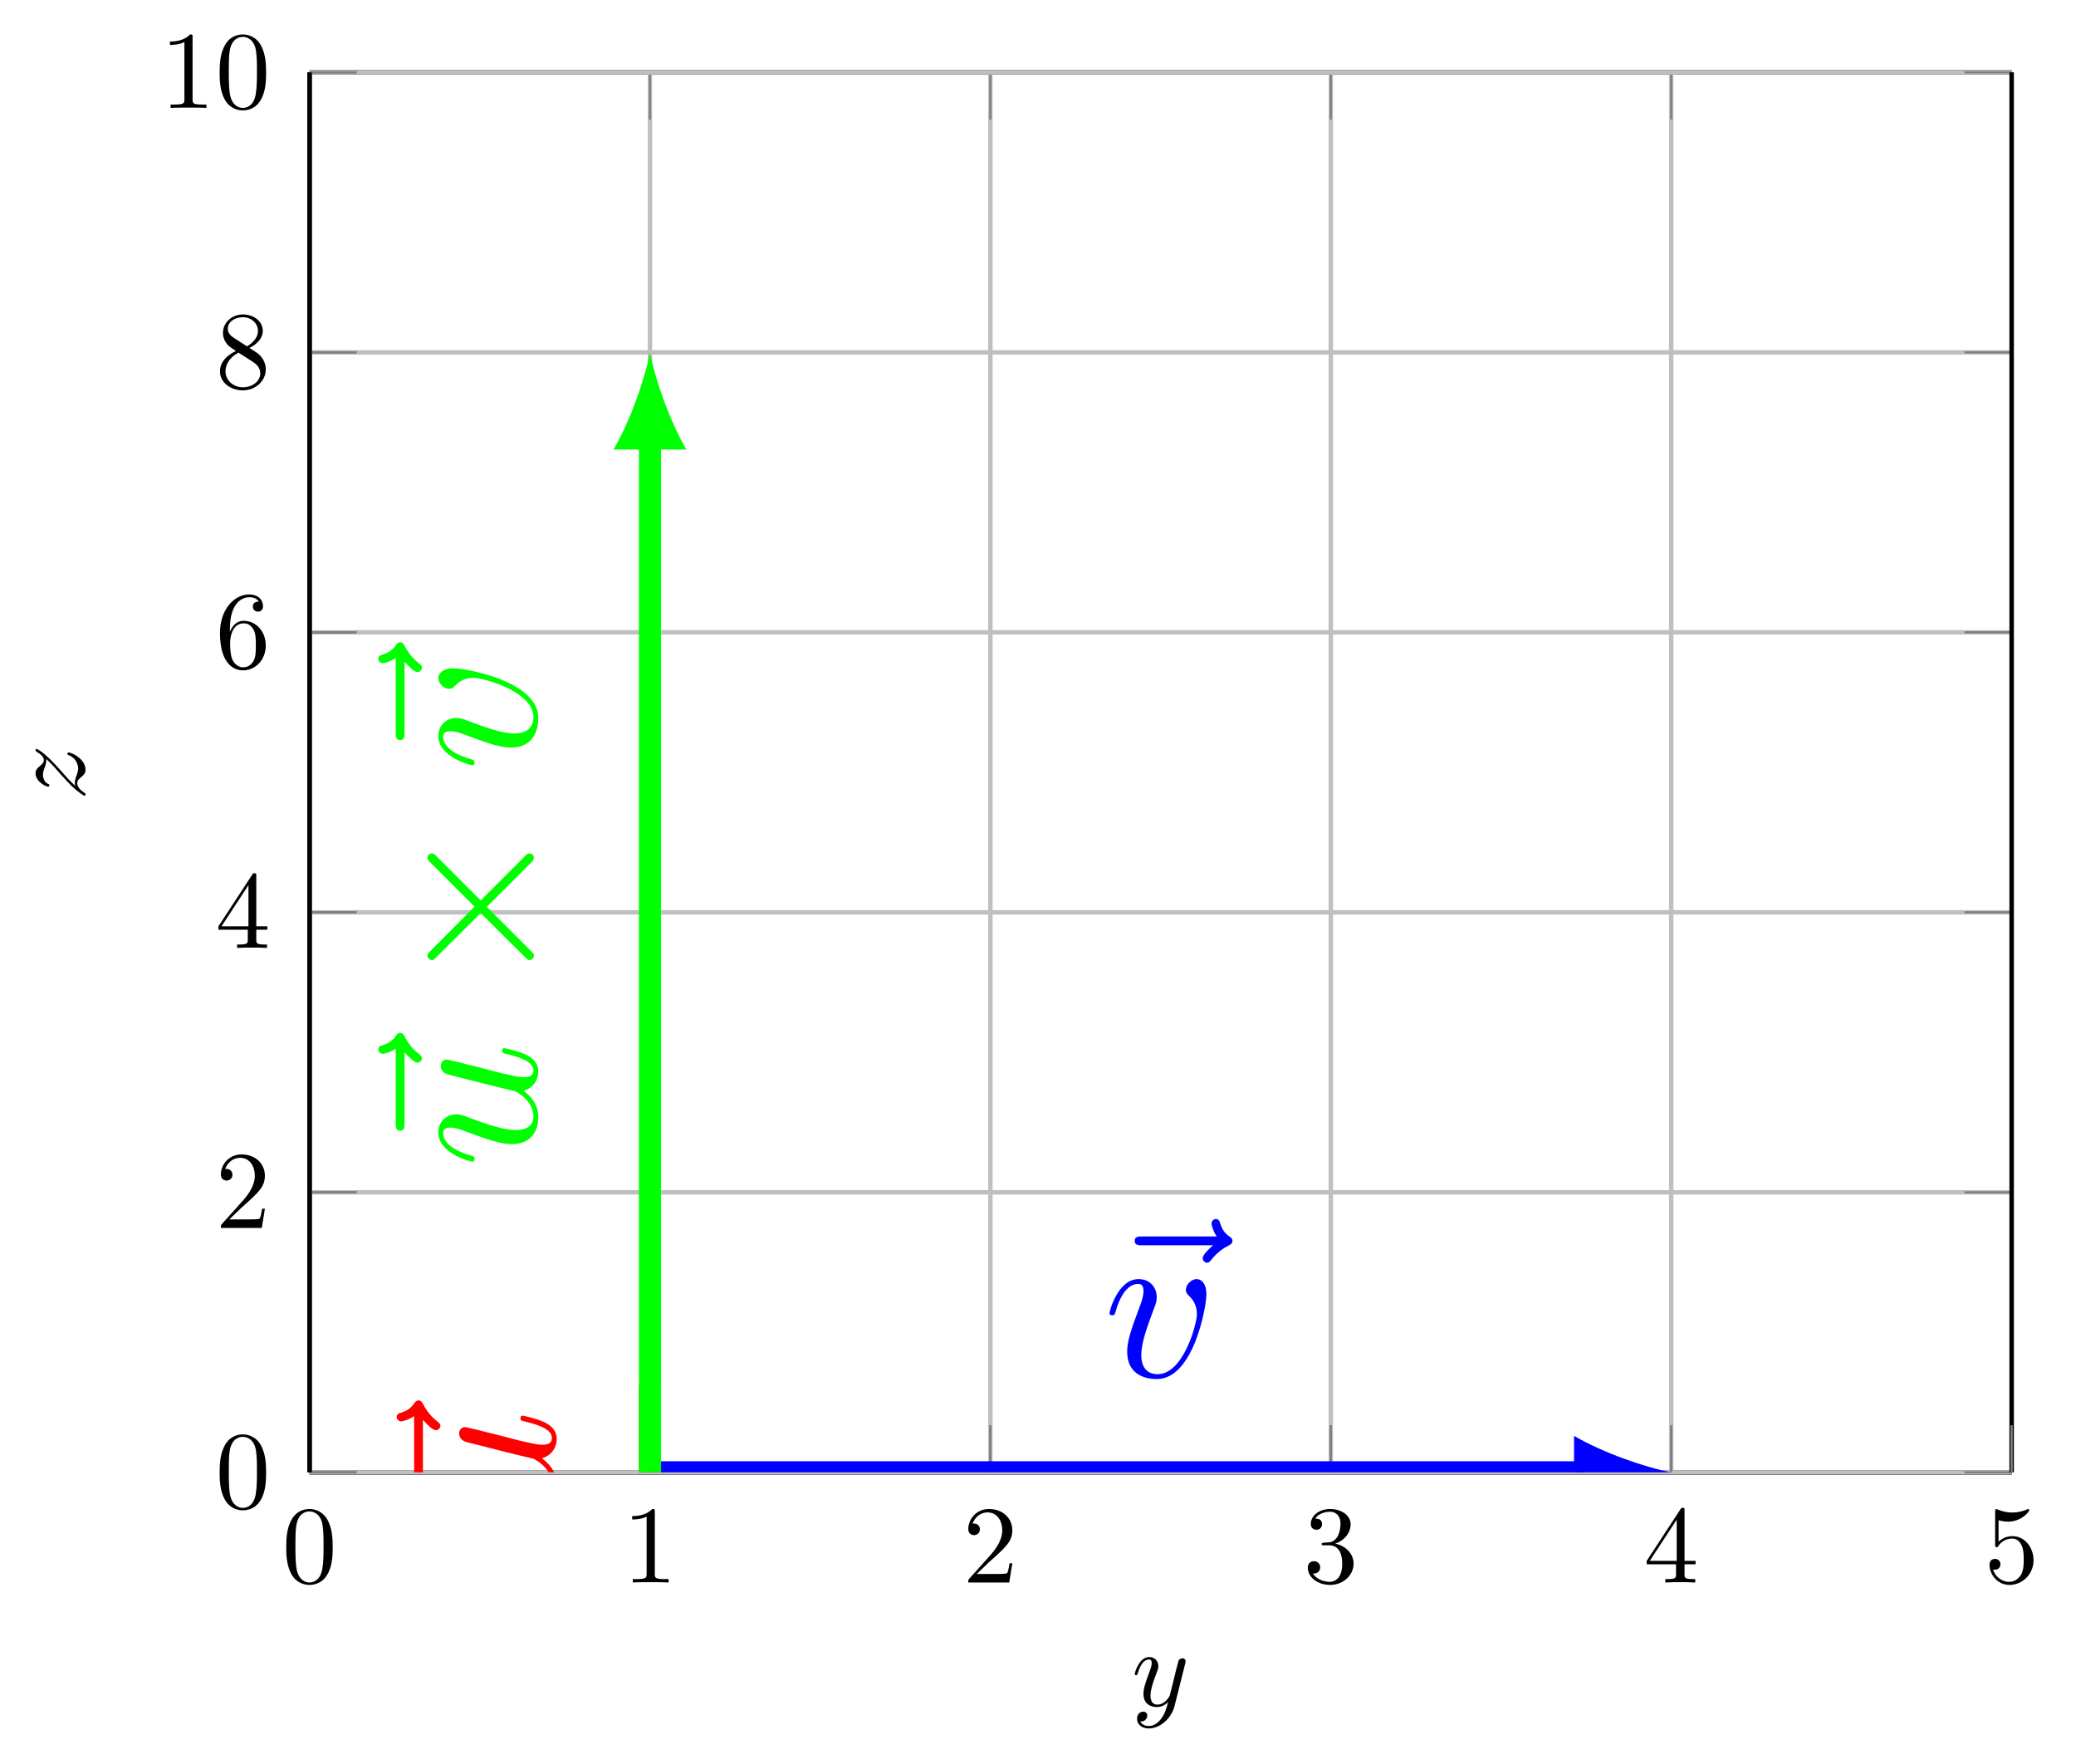 <?xml version='1.0' encoding='UTF-8'?>
<!-- This file was generated by dvisvgm 3.2.2 -->
<svg version='1.1' xmlns='http://www.w3.org/2000/svg' xmlns:xlink='http://www.w3.org/1999/xlink' width='281.002pt' height='238.755pt' viewBox='0 -159.17 187.335 159.17'>
<defs>
<clipPath id='clip1'>
<path d='M27.934 26.328V152.641H181.527V26.328Z'/>
</clipPath>
</defs>
<g id='page1'>
<g transform='matrix(1 0 0 -1 0 0)'>
<path d='M27.934 26.328H181.527' stroke='#000' fill='none' stroke-width='.399' stroke-miterlimit='10'/>
<path d='M27.934 26.328H181.527' stroke='#000' fill='none' stroke-width='.399' stroke-miterlimit='10'/>
<path d='M30.023 19.574C30.023 20.37 29.973 21.167 29.624 21.904C29.166 22.86 28.35 23.019 27.932 23.019C27.334 23.019 26.607 22.76 26.199 21.834C25.88 21.147 25.83 20.37 25.83 19.574C25.83 18.827 25.87 17.93 26.279 17.174C26.707 16.367 27.434 16.168 27.922 16.168C28.459 16.168 29.216 16.377 29.654 17.323C29.973 18.01 30.023 18.787 30.023 19.574ZM27.922 16.387C27.533 16.387 26.946 16.636 26.766 17.592C26.657 18.189 26.657 19.106 26.657 19.693C26.657 20.33 26.657 20.988 26.737 21.525C26.926 22.711 27.673 22.8 27.922 22.8C28.25 22.8 28.908 22.621 29.097 21.635C29.196 21.077 29.196 20.321 29.196 19.693C29.196 18.946 29.196 18.269 29.087 17.632C28.937 16.686 28.37 16.387 27.922 16.387Z'/>
<path d='M59.088 22.76C59.088 22.999 59.088 23.019 58.859 23.019C58.241 22.382 57.365 22.382 57.046 22.382V22.073C57.246 22.073 57.833 22.073 58.351 22.332V17.174C58.351 16.815 58.321 16.696 57.425 16.696H57.106V16.387C57.455 16.417 58.321 16.417 58.719 16.417S59.984 16.417 60.333 16.387V16.696H60.014C59.118 16.696 59.088 16.805 59.088 17.174V22.76Z'/>
<path d='M88.144 17.154L89.199 18.179C90.753 19.554 91.35 20.092 91.35 21.087C91.35 22.223 90.454 23.019 89.239 23.019C88.114 23.019 87.377 22.103 87.377 21.217C87.377 20.659 87.875 20.659 87.905 20.659C88.074 20.659 88.422 20.779 88.422 21.187C88.422 21.446 88.243 21.705 87.895 21.705C87.815 21.705 87.795 21.705 87.765 21.695C87.994 22.342 88.532 22.711 89.11 22.711C90.016 22.711 90.444 21.904 90.444 21.087C90.444 20.291 89.946 19.504 89.398 18.887L87.486 16.755C87.377 16.646 87.377 16.626 87.377 16.387H91.072L91.35 18.12H91.102C91.052 17.821 90.982 17.383 90.882 17.234C90.813 17.154 90.155 17.154 89.936 17.154H88.144Z'/>
<path d='M120.485 19.892C121.302 20.161 121.879 20.858 121.879 21.645C121.879 22.462 121.003 23.019 120.047 23.019C119.041 23.019 118.284 22.422 118.284 21.665C118.284 21.336 118.503 21.147 118.792 21.147C119.101 21.147 119.3 21.366 119.3 21.655C119.3 22.153 118.832 22.153 118.683 22.153C118.991 22.641 119.649 22.77 120.007 22.77C120.415 22.77 120.963 22.551 120.963 21.655C120.963 21.535 120.943 20.958 120.684 20.52C120.385 20.042 120.047 20.012 119.798 20.002C119.718 19.992 119.479 19.972 119.41 19.972C119.33 19.962 119.26 19.952 119.26 19.853C119.26 19.743 119.33 19.743 119.499 19.743H119.937C120.754 19.743 121.122 19.066 121.122 18.09C121.122 16.735 120.435 16.447 119.997 16.447C119.569 16.447 118.822 16.616 118.473 17.204C118.822 17.154 119.131 17.373 119.131 17.751C119.131 18.11 118.862 18.309 118.573 18.309C118.334 18.309 118.015 18.169 118.015 17.731C118.015 16.825 118.941 16.168 120.027 16.168C121.242 16.168 122.148 17.074 122.148 18.09C122.148 18.906 121.521 19.683 120.485 19.892Z'/>
<path d='M151.243 18.03V17.164C151.243 16.805 151.223 16.696 150.486 16.696H150.277V16.387C150.685 16.417 151.203 16.417 151.621 16.417C152.039 16.417 152.567 16.417 152.976 16.387V16.696H152.767C152.029 16.696 152.01 16.805 152.01 17.164V18.03H153.005V18.339H152.01V22.87C152.01 23.069 152.01 23.129 151.85 23.129C151.761 23.129 151.731 23.129 151.651 23.009L148.594 18.339V18.03H151.243ZM151.303 18.339H148.873L151.303 22.053V18.339Z'/>
<path d='M183.504 18.389C183.504 19.574 182.688 20.569 181.612 20.569C181.134 20.569 180.706 20.41 180.347 20.062V22.004C180.547 21.944 180.875 21.874 181.194 21.874C182.419 21.874 183.116 22.78 183.116 22.91C183.116 22.969 183.086 23.019 183.016 23.019C183.006 23.019 182.986 23.019 182.937 22.989C182.738 22.9 182.25 22.701 181.582 22.701C181.184 22.701 180.726 22.77 180.258 22.979C180.178 23.009 180.158 23.009 180.138 23.009C180.039 23.009 180.039 22.93 180.039 22.77V19.823C180.039 19.644 180.039 19.564 180.178 19.564C180.248 19.564 180.268 19.594 180.308 19.653C180.417 19.813 180.786 20.35 181.592 20.35C182.11 20.35 182.359 19.892 182.439 19.713C182.598 19.345 182.618 18.956 182.618 18.458C182.618 18.11 182.618 17.512 182.379 17.094C182.14 16.706 181.771 16.447 181.314 16.447C180.586 16.447 180.019 16.974 179.85 17.562C179.88 17.552 179.909 17.542 180.019 17.542C180.347 17.542 180.517 17.791 180.517 18.03S180.347 18.518 180.019 18.518C179.88 18.518 179.531 18.449 179.531 17.99C179.531 17.134 180.218 16.168 181.333 16.168C182.489 16.168 183.504 17.124 183.504 18.389Z'/>
<path d='M27.934 152.641H181.527' stroke='#000' fill='none' stroke-width='.399' stroke-miterlimit='10'/>
<path d='M27.934 26.328V152.641M58.652 26.328V152.641M89.371 26.328V152.641M120.09 26.328V152.641M150.809 26.328V152.641M181.527 26.328V152.641' stroke='#bfbfbf' fill='none' stroke-width='.399' stroke-miterlimit='10'/>
<path d='M27.934 26.328V30.582M58.652 26.328V30.582M89.371 26.328V30.582M120.09 26.328V30.582M150.809 26.328V30.582M181.527 26.328V30.582M27.934 152.641V148.387M58.652 152.641V148.387M89.371 152.641V148.387M120.09 152.641V148.387M150.809 152.641V148.387M181.527 152.641V148.387' stroke='#808080' fill='none' stroke-width='.199' stroke-miterlimit='10'/>
<path d='M27.934 26.328H181.527M27.934 51.59H181.527M27.934 76.852H181.527M27.934 102.117H181.527M27.934 127.379H181.527M27.934 152.641H181.527' stroke='#bfbfbf' fill='none' stroke-width='.399' stroke-miterlimit='10'/>
<path d='M27.934 26.328H32.184M27.934 51.59H32.184M27.934 76.852H32.184M27.934 102.117H32.184M27.934 127.379H32.184M27.934 152.641H32.184M181.527 26.328H177.273M181.527 51.59H177.273M181.527 76.852H177.273M181.527 102.117H177.273M181.527 127.379H177.273M181.527 152.641H177.273' stroke='#808080' fill='none' stroke-width='.199' stroke-miterlimit='10'/>
<path d='M27.934 26.328V152.641' stroke='#000' fill='none' stroke-width='.399' stroke-miterlimit='10'/>
<path d='M181.527 26.328V152.641' stroke='#000' fill='none' stroke-width='.399' stroke-miterlimit='10'/>
<path d='M27.934 26.328V30.582M58.652 26.328V30.582M89.371 26.328V30.582M120.09 26.328V30.582M150.809 26.328V30.582M181.527 26.328V30.582' stroke='#808080' fill='none' stroke-width='.199' stroke-miterlimit='10'/>
<path d='M27.934 26.328H32.184M27.934 51.59H32.184M27.934 76.852H32.184M27.934 102.117H32.184M27.934 127.379H32.184M27.934 152.641H32.184' stroke='#808080' fill='none' stroke-width='.199' stroke-miterlimit='10'/>
<path d='M27.934 26.328V152.641' stroke='#000' fill='none' stroke-width='.399' stroke-miterlimit='10'/>
<path d='M24.013 26.304C24.013 27.1 23.963 27.897 23.615 28.634C23.156 29.59 22.34 29.75 21.922 29.75C21.324 29.75 20.597 29.49 20.189 28.564C19.87 27.877 19.82 27.1 19.82 26.304C19.82 25.557 19.86 24.66 20.269 23.904C20.697 23.097 21.424 22.898 21.912 22.898C22.45 22.898 23.206 23.107 23.645 24.053C23.963 24.74 24.013 25.517 24.013 26.304ZM21.912 23.117C21.523 23.117 20.936 23.366 20.756 24.322C20.647 24.919 20.647 25.836 20.647 26.423C20.647 27.06 20.647 27.718 20.727 28.255C20.916 29.441 21.663 29.53 21.912 29.53C22.24 29.53 22.898 29.351 23.087 28.365C23.186 27.807 23.186 27.051 23.186 26.423C23.186 25.676 23.186 24.999 23.077 24.362C22.927 23.416 22.36 23.117 21.912 23.117Z'/>
<path d='M20.697 49.147L21.752 50.172C23.306 51.547 23.903 52.085 23.903 53.08C23.903 54.216 23.007 55.012 21.792 55.012C20.667 55.012 19.93 54.096 19.93 53.21C19.93 52.652 20.428 52.652 20.458 52.652C20.627 52.652 20.975 52.772 20.975 53.18C20.975 53.439 20.796 53.698 20.448 53.698C20.368 53.698 20.348 53.698 20.318 53.688C20.547 54.335 21.085 54.704 21.663 54.704C22.569 54.704 22.997 53.897 22.997 53.08C22.997 52.284 22.499 51.497 21.951 50.88L20.04 48.748C19.93 48.639 19.93 48.619 19.93 48.38H23.625L23.903 50.113H23.655C23.605 49.814 23.535 49.376 23.435 49.227C23.366 49.147 22.708 49.147 22.489 49.147H20.697Z'/>
<path d='M22.36 75.285V74.419C22.36 74.06 22.34 73.951 21.603 73.951H21.394V73.642C21.802 73.672 22.32 73.672 22.738 73.672C23.156 73.672 23.684 73.672 24.093 73.642V73.951H23.884C23.146 73.951 23.127 74.06 23.127 74.419V75.285H24.122V75.594H23.127V80.125C23.127 80.324 23.127 80.384 22.967 80.384C22.878 80.384 22.848 80.384 22.768 80.264L19.711 75.594V75.285H22.36ZM22.42 75.594H19.99L22.42 79.308V75.594Z'/>
<path d='M20.746 102.17V102.409C20.746 104.929 21.981 105.287 22.489 105.287C22.728 105.287 23.146 105.228 23.366 104.889C23.216 104.889 22.818 104.889 22.818 104.441C22.818 104.132 23.057 103.983 23.276 103.983C23.435 103.983 23.734 104.072 23.734 104.461C23.734 105.058 23.296 105.536 22.47 105.536C21.195 105.536 19.85 104.252 19.85 102.051C19.85 99.392 21.005 98.685 21.932 98.685C23.037 98.685 23.983 99.621 23.983 100.936C23.983 102.2 23.097 103.156 21.991 103.156C21.314 103.156 20.946 102.648 20.746 102.17ZM21.932 98.964C21.304 98.964 21.005 99.561 20.946 99.711C20.766 100.179 20.766 100.975 20.766 101.155C20.766 101.931 21.085 102.927 21.981 102.927C22.141 102.927 22.599 102.927 22.908 102.31C23.087 101.941 23.087 101.433 23.087 100.946C23.087 100.467 23.087 99.97 22.918 99.611C22.619 99.014 22.161 98.964 21.932 98.964Z'/>
<path d='M21.055 128.718C20.597 129.017 20.557 129.355 20.557 129.525C20.557 130.132 21.205 130.55 21.912 130.55C22.639 130.55 23.276 130.033 23.276 129.315C23.276 128.748 22.888 128.27 22.29 127.921L21.055 128.718ZM22.509 127.772C23.226 128.14 23.714 128.658 23.714 129.315C23.714 130.232 22.828 130.8 21.922 130.8C20.926 130.8 20.119 130.062 20.119 129.136C20.119 128.957 20.139 128.509 20.557 128.041C20.667 127.921 21.035 127.672 21.284 127.503C20.707 127.214 19.85 126.657 19.85 125.671C19.85 124.615 20.866 123.948 21.912 123.948C23.037 123.948 23.983 124.775 23.983 125.84C23.983 126.199 23.874 126.647 23.495 127.065C23.306 127.274 23.146 127.374 22.509 127.772ZM21.513 127.354L22.738 126.577C23.017 126.388 23.485 126.089 23.485 125.481C23.485 124.745 22.738 124.227 21.922 124.227C21.065 124.227 20.348 124.844 20.348 125.671C20.348 126.248 20.667 126.886 21.513 127.354Z'/>
<path d='M17.378 155.802C17.378 156.042 17.378 156.062 17.149 156.062C16.531 155.424 15.655 155.424 15.336 155.424V155.115C15.536 155.115 16.123 155.115 16.641 155.374V150.216C16.641 149.857 16.611 149.738 15.715 149.738H15.396V149.429C15.745 149.459 16.611 149.459 17.009 149.459S18.274 149.459 18.622 149.429V149.738H18.304C17.408 149.738 17.378 149.847 17.378 150.216V155.802ZM24.012 152.616C24.012 153.412 23.962 154.209 23.614 154.946C23.156 155.902 22.339 156.062 21.921 156.062C21.323 156.062 20.596 155.802 20.188 154.876C19.869 154.189 19.82 153.412 19.82 152.616C19.82 151.869 19.859 150.972 20.268 150.216C20.696 149.409 21.423 149.21 21.911 149.21C22.449 149.21 23.206 149.419 23.644 150.365C23.962 151.052 24.012 151.829 24.012 152.616ZM21.911 149.429C21.522 149.429 20.935 149.678 20.756 150.634C20.646 151.232 20.646 152.148 20.646 152.735C20.646 153.372 20.646 154.03 20.726 154.567C20.915 155.753 21.662 155.842 21.911 155.842C22.24 155.842 22.897 155.663 23.086 154.677C23.186 154.119 23.186 153.363 23.186 152.735C23.186 151.988 23.186 151.311 23.076 150.674C22.927 149.728 22.359 149.429 21.911 149.429Z'/>
<path d='M58.652 26.328H142.918' stroke='#00f' fill='none' stroke-width='1.993' stroke-miterlimit='10' clip-path='url(#clip1)'/>
<path d='M150.809 26.328C148.469 26.766 144.672 28.082 142.039 29.617V23.039C144.672 24.574 148.469 25.891 150.809 26.328' fill='#00f' clip-path='url(#clip1)'/>
<path d='M109.464 46.812C109.185 46.553 108.528 45.995 108.528 45.637C108.528 45.438 108.727 45.239 108.926 45.239C109.105 45.239 109.205 45.378 109.305 45.498C109.543 45.796 110.001 46.354 110.878 46.792C111.017 46.872 111.216 46.971 111.216 47.21C111.216 47.409 111.077 47.509 110.938 47.609C110.5 47.908 110.281 48.266 110.121 48.744C110.081 48.923 110.001 49.182 109.723 49.182C109.444 49.182 109.324 48.923 109.324 48.764C109.324 48.664 109.484 48.027 109.802 47.609H103.09C102.751 47.609 102.393 47.609 102.393 47.21S102.751 46.812 103.09 46.812H109.464Z' fill='#00f' clip-path='url(#clip1)'/>
<path d='M108.865 42.37C108.865 43.446 108.347 43.764 107.988 43.764C107.491 43.764 107.012 43.247 107.012 42.809C107.012 42.55 107.112 42.43 107.331 42.211C107.749 41.813 108.008 41.295 108.008 40.578C108.008 39.741 106.793 35.18 104.463 35.18C103.447 35.18 102.989 35.877 102.989 36.913C102.989 38.028 103.527 39.482 104.144 41.135C104.284 41.474 104.383 41.753 104.383 42.131C104.383 43.028 103.746 43.764 102.75 43.764C100.878 43.764 100.121 40.877 100.121 40.697C100.121 40.498 100.32 40.498 100.36 40.498C100.559 40.498 100.579 40.538 100.679 40.857C101.256 42.868 102.113 43.326 102.69 43.326C102.85 43.326 103.188 43.326 103.188 42.689C103.188 42.191 102.989 41.653 102.85 41.295C101.973 38.984 101.714 38.068 101.714 37.212C101.714 35.061 103.467 34.742 104.383 34.742C107.73 34.742 108.865 41.335 108.865 42.37Z' fill='#00f' clip-path='url(#clip1)'/>
<path d='M58.652 26.328V34.219' stroke='#f00' fill='none' stroke-width='1.993' stroke-miterlimit='10' clip-path='url(#clip1)'/>
<path d='M58.652 26.328C58.215 23.988 56.898 20.191 55.363 17.562H61.937C60.406 20.191 59.09 23.988 58.652 26.328' fill='#f00' clip-path='url(#clip1)'/>
<path d='M38.166 31.064C38.425 30.785 38.983 30.128 39.341 30.128C39.54 30.128 39.74 30.327 39.74 30.526C39.74 30.705 39.6 30.805 39.481 30.905C39.182 31.143 38.624 31.601 38.186 32.478C38.106 32.617 38.007 32.816 37.768 32.816C37.569 32.816 37.469 32.677 37.369 32.538C37.071 32.1 36.712 31.88 36.234 31.721C36.055 31.681 35.796 31.601 35.796 31.323C35.796 31.044 36.055 30.924 36.214 30.924C36.314 30.924 36.951 31.084 37.369 31.402V24.69C37.369 24.351 37.369 23.993 37.768 23.993C38.166 23.993 38.166 24.351 38.166 24.69V31.064Z' fill='#f00' clip-path='url(#clip1)'/>
<path d='M48.902 27.597C49.718 27.816 50.236 28.513 50.236 29.369C50.236 30.066 49.778 30.524 49.141 30.843C48.424 31.182 47.209 31.441 47.169 31.441C46.969 31.441 46.969 31.261 46.969 31.202C46.969 31.003 47.049 30.983 47.328 30.923C48.444 30.644 49.798 30.265 49.798 29.429C49.798 29.011 49.539 28.812 48.882 28.812C48.444 28.812 47.507 29.051 46.81 29.21L44.659 29.768C44.36 29.827 43.604 30.027 43.305 30.106C42.847 30.206 42.09 30.405 41.97 30.405C41.612 30.405 41.433 30.126 41.433 29.827C41.433 29.728 41.453 29.21 42.13 29.051C43.584 28.672 47.069 27.796 48.125 27.557C48.204 27.537 49.798 26.74 49.798 25.286C49.798 24.25 48.902 24.051 48.165 24.051C47.049 24.051 45.476 24.609 44.102 25.127C43.504 25.366 43.225 25.465 42.847 25.465C41.95 25.465 41.214 24.828 41.214 23.832C41.214 21.94 44.102 21.203 44.281 21.203C44.48 21.203 44.48 21.402 44.48 21.442C44.48 21.641 44.44 21.661 44.121 21.761C42.389 22.258 41.652 23.015 41.652 23.772C41.652 23.952 41.672 24.27 42.309 24.27C42.787 24.27 43.364 24.051 43.663 23.932C45.635 23.195 46.87 22.777 47.846 22.777C49.738 22.777 50.236 24.151 50.236 25.226C50.236 26.541 49.34 27.258 48.902 27.597Z' fill='#f00' clip-path='url(#clip1)'/>
<path d='M58.652 26.328V119.488' stroke='#0f0' fill='none' stroke-width='1.993' stroke-miterlimit='10' clip-path='url(#clip1)'/>
<path d='M58.652 127.379C58.215 125.039 56.898 121.242 55.363 118.609H61.937C60.406 121.242 59.09 125.039 58.652 127.379' fill='#0f0' clip-path='url(#clip1)'/>
<path d='M36.506 64.224C36.765 63.945 37.323 63.288 37.681 63.288C37.88 63.288 38.08 63.487 38.08 63.686C38.08 63.865 37.94 63.965 37.821 64.065C37.522 64.303 36.964 64.761 36.526 65.638C36.446 65.777 36.347 65.976 36.108 65.976C35.909 65.976 35.809 65.837 35.709 65.698C35.411 65.26 35.052 65.04 34.574 64.881C34.395 64.841 34.136 64.761 34.136 64.483C34.136 64.204 34.395 64.084 34.554 64.084C34.654 64.084 35.291 64.244 35.709 64.562V57.85C35.709 57.511 35.709 57.153 36.108 57.153C36.506 57.153 36.506 57.511 36.506 57.85V64.224Z' fill='#0f0' clip-path='url(#clip1)'/>
<path d='M47.242 60.757C48.058 60.976 48.576 61.673 48.576 62.529C48.576 63.226 48.118 63.684 47.481 64.003C46.764 64.342 45.549 64.601 45.509 64.601C45.309 64.601 45.309 64.421 45.309 64.362C45.309 64.163 45.389 64.143 45.668 64.083C46.784 63.804 48.138 63.425 48.138 62.589C48.138 62.171 47.879 61.972 47.222 61.972C46.784 61.972 45.847 62.211 45.15 62.37L42.999 62.928C42.7 62.987 41.944 63.187 41.645 63.266C41.187 63.366 40.43 63.565 40.31 63.565C39.952 63.565 39.773 63.286 39.773 62.987C39.773 62.888 39.793 62.37 40.47 62.211C41.924 61.832 45.409 60.956 46.465 60.717C46.544 60.697 48.138 59.9 48.138 58.446C48.138 57.41 47.242 57.211 46.505 57.211C45.389 57.211 43.816 57.769 42.442 58.287C41.844 58.526 41.565 58.625 41.187 58.625C40.29 58.625 39.554 57.988 39.554 56.992C39.554 55.1 42.442 54.363 42.621 54.363C42.82 54.363 42.82 54.562 42.82 54.602C42.82 54.801 42.78 54.821 42.461 54.921C40.729 55.418 39.992 56.175 39.992 56.932C39.992 57.112 40.012 57.43 40.649 57.43C41.127 57.43 41.704 57.211 42.003 57.092C43.975 56.355 45.21 55.937 46.186 55.937C48.078 55.937 48.576 57.311 48.576 58.386C48.576 59.701 47.68 60.418 47.242 60.757Z' fill='#0f0' clip-path='url(#clip1)'/>
<path d='M42.82 77.368L38.856 73.384C38.617 73.145 38.578 73.106 38.578 72.946C38.578 72.747 38.757 72.548 38.976 72.548C39.115 72.548 39.155 72.588 39.374 72.807L43.378 76.79L47.381 72.807C47.6 72.588 47.64 72.548 47.779 72.548C47.999 72.548 48.178 72.747 48.178 72.946C48.178 73.106 48.138 73.145 47.899 73.384L43.935 77.348L48.058 81.471C48.078 81.511 48.178 81.65 48.178 81.77C48.178 82.009 47.999 82.168 47.779 82.168C47.739 82.168 47.66 82.168 47.56 82.108C47.52 82.088 44.394 78.922 43.378 77.926L39.733 81.571C39.613 81.67 39.354 81.969 39.235 82.068C39.195 82.088 39.115 82.168 38.976 82.168C38.757 82.168 38.578 82.009 38.578 81.77C38.578 81.61 38.657 81.531 38.876 81.312L42.82 77.368Z' fill='#0f0' clip-path='url(#clip1)'/>
<path d='M36.506 99.468C36.765 99.189 37.323 98.532 37.681 98.532C37.88 98.532 38.08 98.731 38.08 98.93C38.08 99.109 37.94 99.209 37.821 99.309C37.522 99.547 36.964 100.005 36.526 100.882C36.446 101.021 36.347 101.22 36.108 101.22C35.909 101.22 35.809 101.081 35.709 100.942C35.411 100.504 35.052 100.285 34.574 100.125C34.395 100.085 34.136 100.005 34.136 99.727C34.136 99.448 34.395 99.328 34.554 99.328C34.654 99.328 35.291 99.488 35.709 99.806V93.094C35.709 92.755 35.709 92.397 36.108 92.397C36.506 92.397 36.506 92.755 36.506 93.094V99.468Z' fill='#0f0' clip-path='url(#clip1)'/>
<path d='M40.948 98.869C39.872 98.869 39.554 98.351 39.554 97.992C39.554 97.495 40.071 97.016 40.509 97.016C40.769 97.016 40.888 97.116 41.107 97.335C41.505 97.753 42.023 98.012 42.74 98.012C43.577 98.012 48.138 96.797 48.138 94.467C48.138 93.451 47.441 92.993 46.405 92.993C45.29 92.993 43.836 93.531 42.183 94.148C41.844 94.288 41.565 94.387 41.187 94.387C40.29 94.387 39.554 93.75 39.554 92.754C39.554 90.882 42.442 90.125 42.621 90.125C42.82 90.125 42.82 90.324 42.82 90.364C42.82 90.563 42.78 90.583 42.461 90.683C40.45 91.26 39.992 92.117 39.992 92.694C39.992 92.854 39.992 93.192 40.629 93.192C41.127 93.192 41.665 92.993 42.023 92.854C44.334 91.977 45.25 91.718 46.106 91.718C48.257 91.718 48.576 93.471 48.576 94.387C48.576 97.734 41.984 98.869 40.948 98.869Z' fill='#0f0' clip-path='url(#clip1)'/>
<path d='M106.947 9.052C106.987 9.192 106.987 9.211 106.987 9.281C106.987 9.46 106.847 9.55 106.698 9.55C106.598 9.55 106.439 9.491 106.349 9.341C106.329 9.291 106.25 8.982 106.21 8.803C106.14 8.544 106.07 8.275 106.011 8.006L105.563 6.214C105.523 6.065 105.094 5.368 104.437 5.368C103.929 5.368 103.82 5.806 103.82 6.174C103.82 6.632 103.989 7.25 104.328 8.126C104.487 8.534 104.527 8.644 104.527 8.843C104.527 9.291 104.208 9.66 103.71 9.66C102.764 9.66 102.396 8.216 102.396 8.126C102.396 8.026 102.495 8.026 102.515 8.026C102.615 8.026 102.625 8.046 102.674 8.206C102.944 9.142 103.342 9.441 103.68 9.441C103.76 9.441 103.929 9.441 103.929 9.122C103.929 8.873 103.83 8.614 103.76 8.425C103.362 7.369 103.183 6.801 103.183 6.334C103.183 5.447 103.81 5.148 104.397 5.148C104.786 5.148 105.124 5.318 105.403 5.596C105.274 5.079 105.154 4.591 104.756 4.063C104.497 3.724 104.119 3.436 103.66 3.436C103.521 3.436 103.073 3.466 102.904 3.854C103.063 3.854 103.193 3.854 103.332 3.973C103.431 4.063 103.531 4.192 103.531 4.382C103.531 4.69 103.262 4.73 103.163 4.73C102.934 4.73 102.605 4.571 102.605 4.083C102.605 3.585 103.043 3.216 103.66 3.216C104.686 3.216 105.712 4.123 105.991 5.248L106.947 9.052Z'/>
<path d='M6.783 88.272C6.206 88.81 5.957 89.099 5.648 89.458C5.638 89.458 5.111 90.075 4.752 90.434C3.826 91.38 3.348 91.599 3.308 91.599C3.208 91.599 3.208 91.509 3.208 91.489C3.208 91.419 3.228 91.39 3.318 91.34C3.796 91.041 3.955 90.832 3.955 90.593C3.955 90.354 3.806 90.234 3.637 90.085C3.407 89.896 3.208 89.726 3.208 89.398C3.208 88.651 4.135 88.193 4.344 88.193C4.393 88.193 4.453 88.223 4.453 88.312S4.403 88.422 4.344 88.442C3.886 88.631 3.876 89.209 3.876 89.288C3.876 89.497 3.945 89.686 4.025 89.916C4.174 90.314 4.174 90.424 4.174 90.682C4.602 90.324 5.32 89.487 5.479 89.298L6.315 88.402C6.982 87.725 7.55 87.376 7.62 87.376C7.72 87.376 7.72 87.476 7.72 87.496C7.72 87.576 7.7 87.595 7.59 87.655C7.242 87.884 6.973 88.183 6.973 88.501C6.973 88.731 7.062 88.83 7.351 89.079C7.56 89.248 7.72 89.428 7.72 89.716C7.72 90.702 6.455 91.28 6.186 91.28C6.136 91.28 6.086 91.24 6.086 91.161C6.086 91.071 6.146 91.051 6.216 91.021C6.863 90.792 7.052 90.155 7.052 89.826C7.052 89.627 6.992 89.448 6.923 89.238C6.793 88.9 6.754 88.751 6.754 88.541C6.754 88.521 6.754 88.362 6.783 88.272Z'/>
</g>
</g>
</svg>